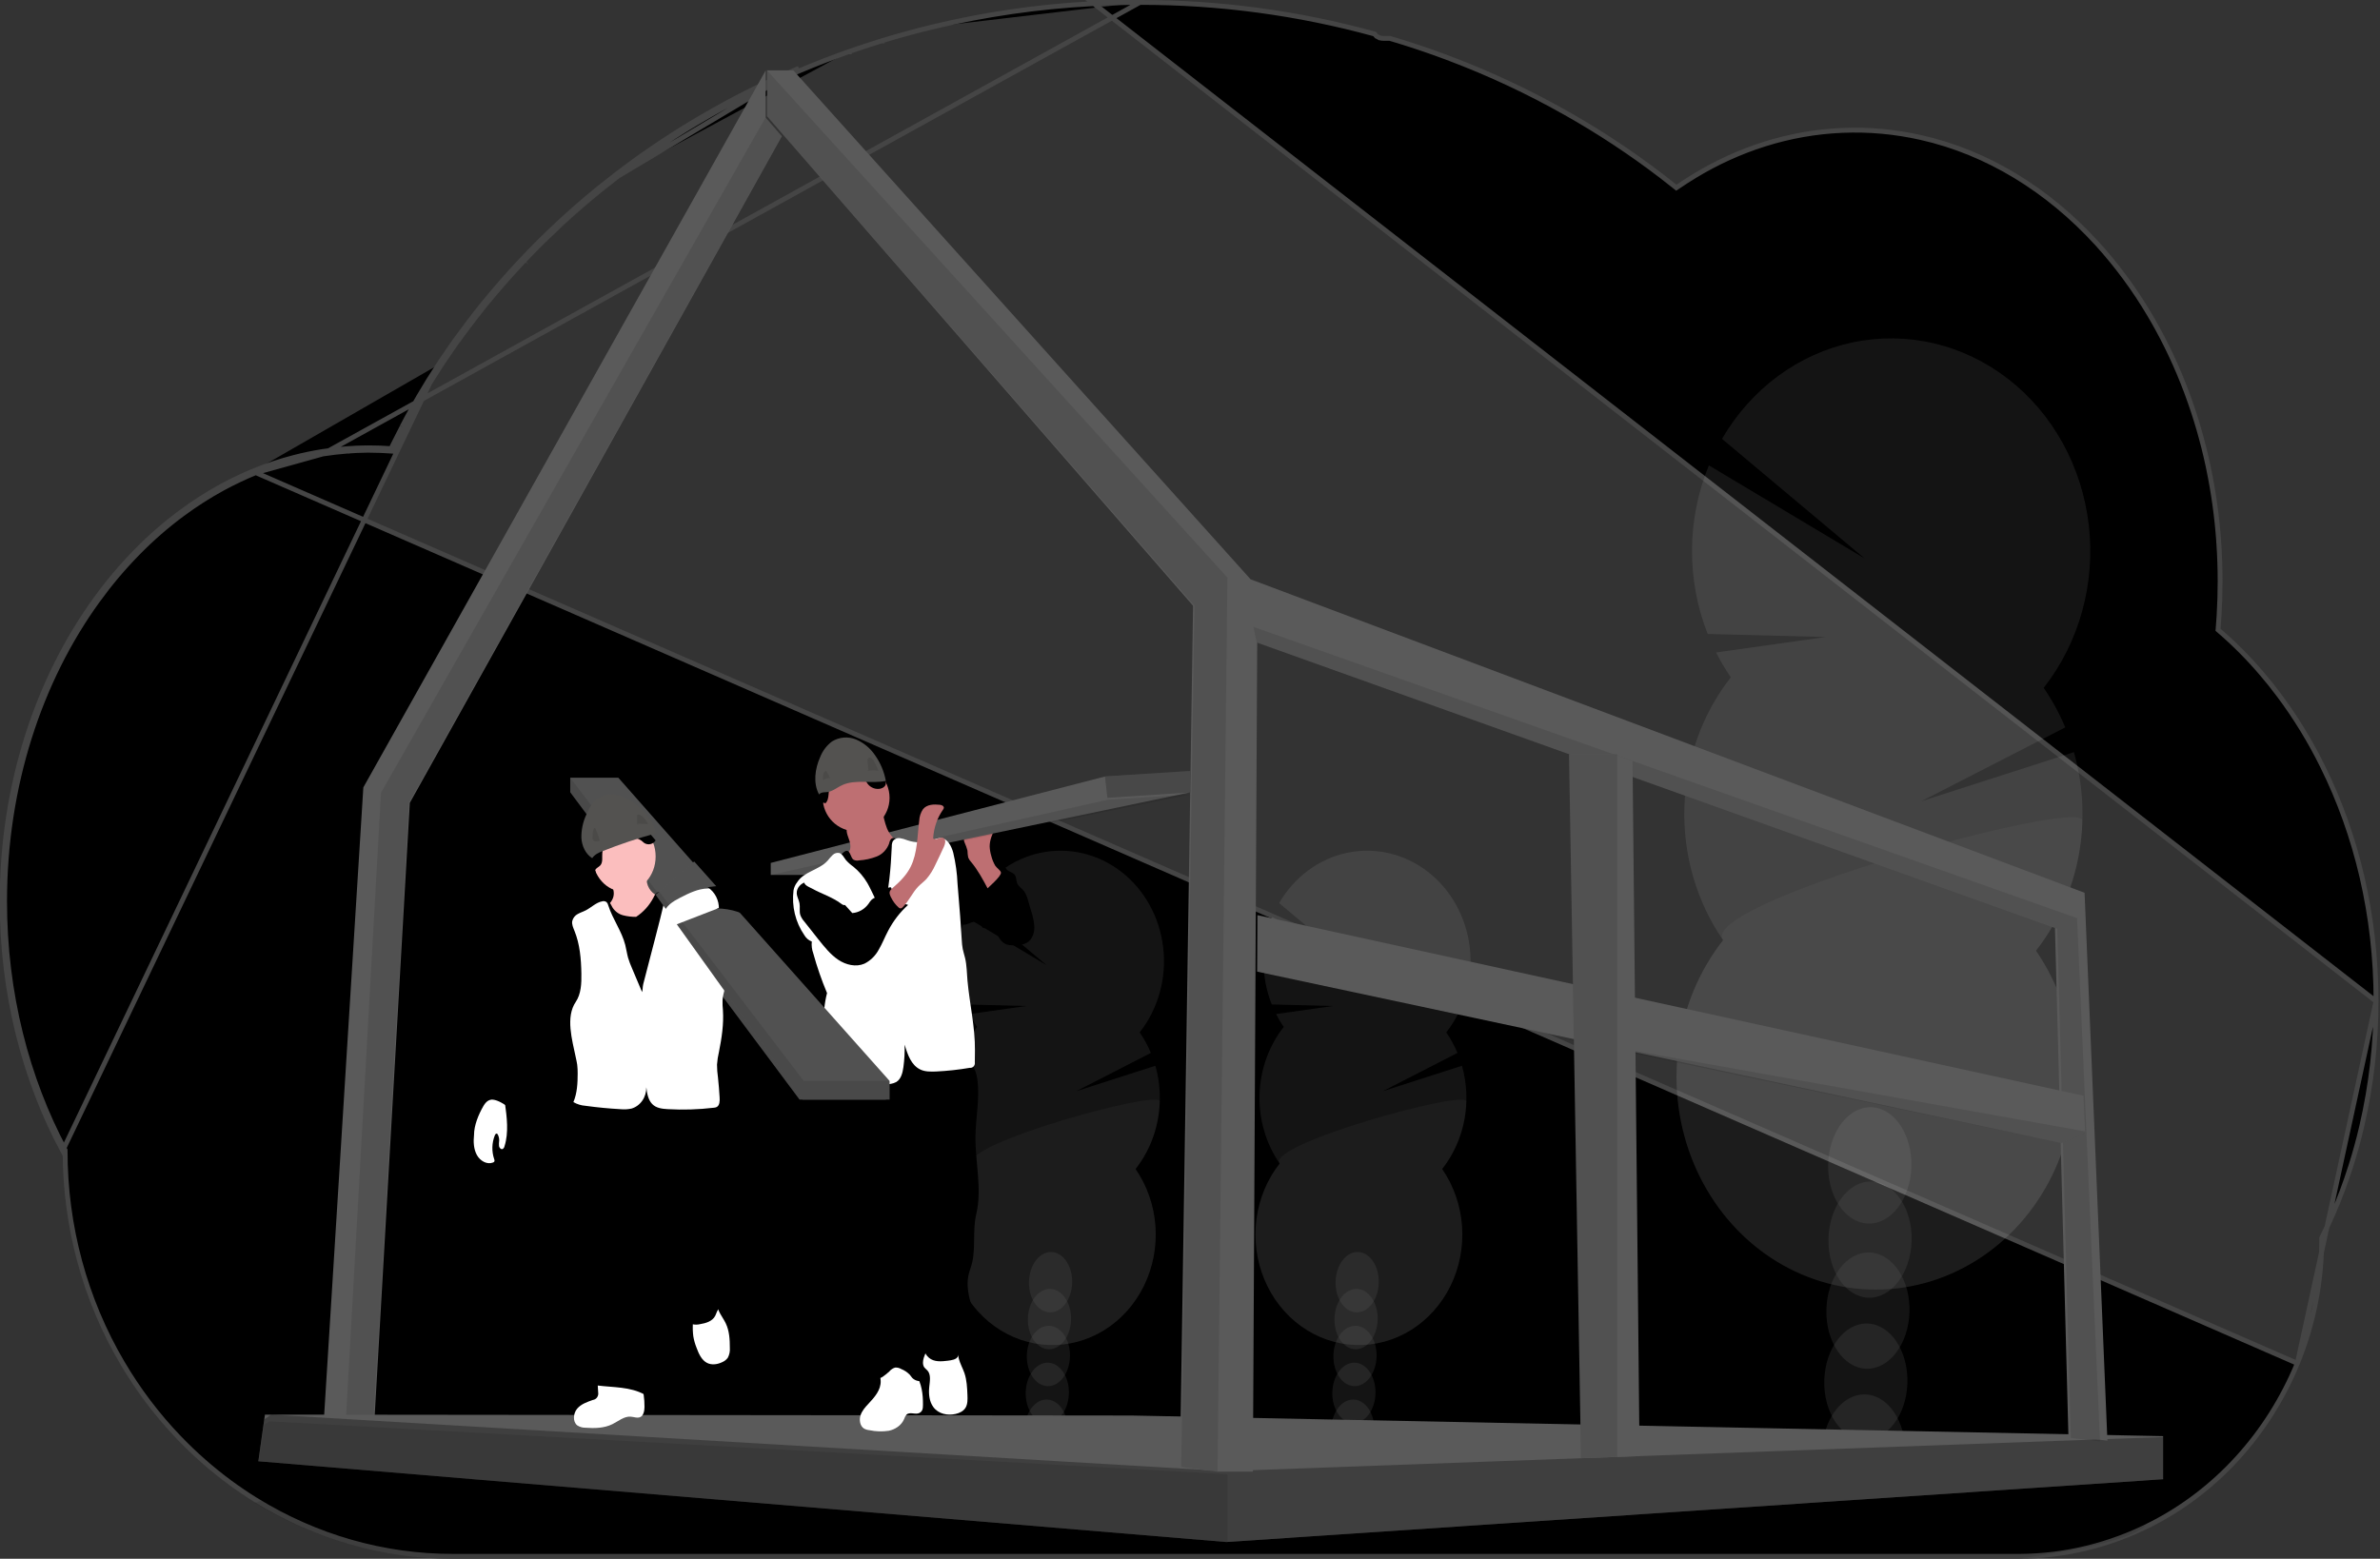 <svg width="490" height="321" viewBox="0 0 490 321" fill="none" xmlns="http://www.w3.org/2000/svg">
<rect x="0" y="0" width="490" height="321" fill="#333333" stroke="none"/>
<path d="M489.183 206.18V206.179C489.183 188.446 485.162 171.884 478.173 157.811L478.173 157.81C475.613 152.614 472.597 147.689 469.166 143.102L469.566 142.803L469.166 143.102C468.04 141.595 466.876 140.142 465.673 138.742L465.671 138.74C462.949 135.54 459.998 132.57 456.845 129.858L456.653 129.692L456.673 129.439L456.683 129.316C456.734 128.684 456.783 128.07 456.818 127.448L456.818 127.436C456.826 127.347 456.833 127.266 456.84 127.189C456.857 127.011 456.871 126.858 456.871 126.7V126.686L456.872 126.671C457.008 124.367 457.083 122.046 457.083 119.709C457.08 117.102 456.992 114.522 456.82 111.969C456.784 111.751 456.784 111.544 456.784 111.382C456.43 106.437 455.75 101.523 454.75 96.679L454.749 96.674C454.725 96.55 454.699 96.427 454.672 96.299L454.671 96.292C454.645 96.169 454.618 96.041 454.592 95.912C453.523 90.903 452.099 85.987 450.335 81.207L450.332 81.2L450.33 81.193C450.29 81.073 450.248 80.962 450.201 80.838C450.179 80.78 450.156 80.72 450.132 80.654C448.22 75.55 445.906 70.629 443.214 65.943L443.212 65.94C442.995 65.556 442.769 65.175 442.541 64.795L442.54 64.792C439.408 59.5 435.769 54.571 431.68 50.084C421.642 39.12 409.227 31.426 395.528 28.328L395.528 28.328C384.845 25.904 373.764 26.367 363.291 29.673C358.279 31.258 353.455 33.452 348.912 36.212L348.911 36.213C347.734 36.926 346.576 37.671 345.437 38.449L345.131 38.657L344.842 38.426C343.901 37.672 342.946 36.924 341.977 36.182C335.684 31.373 329.09 27.027 322.243 23.176L322.242 23.176C314.645 18.892 306.768 15.201 298.672 12.13L298.67 12.129L297.843 11.812C297.842 11.812 297.841 11.811 297.841 11.811C294.561 10.583 291.233 9.451 287.857 8.414C287.277 8.236 286.7 8.066 286.117 7.896H284.8C284.414 7.905 284.034 7.81 283.695 7.622L283.938 7.185L283.695 7.622C283.414 7.466 283.17 7.25 282.976 6.992C267.202 2.658 250.977 0.477 234.688 0.5C234.688 0.5 234.688 0.5 234.688 0.5M489.183 206.18L224.606 0.279C227.929 0.099 231.289 0.006 234.687 0L234.688 0.5M489.183 206.18C489.191 214.839 488.209 223.467 486.259 231.872C485.603 234.704 484.841 237.477 483.973 240.19L483.972 240.191C482.91 243.54 481.679 246.826 480.285 250.033L480.285 250.034C479.583 251.656 478.84 253.245 478.058 254.802L478.005 254.908L478.005 255.027C478.018 263.881 476.309 272.641 472.988 280.753M489.183 206.18L472.988 280.753M234.688 0.5C231.299 0.506 227.947 0.599 224.633 0.779L224.633 0.779C213.724 1.362 202.882 2.938 192.224 5.489M234.688 0.5L66.486 93.479M86.28 81.553C87.562 79.367 88.895 77.219 90.28 75.11M86.28 81.553C86.022 81.996 85.769 82.439 85.519 82.882C85.458 82.979 85.401 83.08 85.349 83.183C85.104 83.6 84.867 84.016 84.626 84.46C84.103 85.386 83.592 86.321 83.102 87.264C82.994 87.459 82.89 87.659 82.786 87.862M86.28 81.553L86.711 81.806C86.711 81.805 86.711 81.805 86.712 81.805M86.28 81.553L86.712 81.804C86.712 81.804 86.712 81.804 86.712 81.805M90.28 75.11L12.905 236.975C5.033 222.242 0.443 204.593 0.443 185.628C0.443 161.701 7.737 139.874 19.721 123.35C22.219 119.898 24.956 116.65 27.908 113.633C30.82 110.648 33.951 107.914 37.27 105.458C39.926 103.491 42.701 101.715 45.578 100.141C46.778 99.49 47.983 98.874 49.208 98.302C50.284 97.792 51.372 97.318 52.473 96.871M90.28 75.11L90.633 74.57M90.28 75.11L91.289 73.595M82.786 87.862C82.785 87.873 82.785 87.883 82.786 87.894C82.18 89.046 81.578 90.224 80.996 91.407M82.786 87.862L82.835 87.887L83.232 88.09C83.254 88.045 83.277 88.001 83.299 87.958M82.786 87.862L82.904 87.878L83.282 87.928C83.286 87.895 83.286 87.861 83.282 87.828L83.299 87.958M80.996 91.407C80.928 91.55 80.858 91.695 80.787 91.84C80.698 92.023 80.608 92.208 80.523 92.391C79.065 92.285 77.594 92.223 76.115 92.223H75.389M80.996 91.407L81.445 91.628C81.445 91.627 81.446 91.626 81.446 91.625M80.996 91.407L81.448 91.622C81.447 91.623 81.447 91.624 81.446 91.625M75.389 92.223C74.047 92.24 72.714 92.298 71.393 92.404M75.389 92.223V92.723H75.392M75.389 92.223L75.395 92.723C75.394 92.723 75.393 92.723 75.392 92.723M71.393 92.404C69.731 92.542 68.07 92.723 66.408 92.985M71.393 92.404L71.433 92.903M71.393 92.404L71.434 92.903C71.434 92.903 71.433 92.903 71.433 92.903M66.408 92.985C64.403 93.301 62.432 93.712 60.493 94.217C59.175 94.553 57.839 94.946 56.485 95.395C55.131 95.844 53.794 96.336 52.473 96.871M66.408 92.985L66.486 93.479M66.408 92.985L66.486 93.479M52.473 96.871L52.661 97.334C52.661 97.334 52.66 97.334 52.66 97.334M52.473 96.871L52.66 97.334M472.988 280.753C466.982 295.312 456.275 307.075 442.827 313.908L442.826 313.908C434.417 318.188 425.228 320.438 415.914 320.5H93.324H93.323C79.065 320.532 65.051 316.537 52.706 308.916L52.702 308.914L52.517 308.802C52.516 308.802 52.515 308.801 52.514 308.801C50.757 307.703 49.043 306.541 47.373 305.314C43.615 302.545 40.083 299.439 36.817 296.031L36.817 296.031C32.396 291.423 28.501 286.273 25.211 280.69L25.21 280.689C17.484 267.603 13.39 252.446 13.405 236.975L13.405 236.85L13.345 236.739C5.514 222.08 0.943 204.513 0.943 185.628C0.943 161.801 8.207 140.078 20.125 123.644L20.126 123.644C22.61 120.211 25.331 116.982 28.265 113.983L28.266 113.982C31.16 111.016 34.27 108.3 37.568 105.86L37.568 105.86C40.205 103.907 42.96 102.143 45.816 100.58C47.009 99.933 48.205 99.322 49.419 98.755L49.422 98.754C50.488 98.249 51.567 97.779 52.66 97.334L472.988 280.753ZM52.66 97.334C53.971 96.804 55.299 96.316 56.642 95.87C57.986 95.424 59.311 95.035 60.617 94.701L60.62 94.701C62.542 94.2 64.497 93.792 66.486 93.479M52.66 97.334L66.486 93.479M66.486 93.479L66.486 93.479M66.486 93.479C68.132 93.22 69.78 93.039 71.433 92.903M71.433 92.903C72.74 92.797 74.061 92.74 75.392 92.723M75.392 92.723H76.115C77.58 92.723 79.038 92.784 80.486 92.89L80.829 92.915L80.975 92.603C81.062 92.418 81.147 92.243 81.233 92.066C81.303 91.923 81.373 91.778 81.446 91.625M81.446 91.625C82.025 90.447 82.625 89.274 83.229 88.126L83.303 87.986L83.299 87.958M83.299 87.958C83.379 87.803 83.458 87.653 83.539 87.507L83.54 87.507L83.546 87.495C84.033 86.557 84.541 85.627 85.062 84.706L85.062 84.706L85.066 84.698C85.304 84.261 85.538 83.849 85.78 83.437L85.789 83.422L85.796 83.407C85.841 83.319 85.889 83.233 85.942 83.15L85.949 83.139L85.955 83.127C86.203 82.686 86.455 82.246 86.712 81.805M86.712 81.805C87.989 79.626 89.318 77.486 90.698 75.385L90.698 75.383L91.05 74.845L90.633 74.57M90.633 74.57L91.051 74.843L91.051 74.843C91.104 74.763 91.155 74.684 91.206 74.607C91.366 74.361 91.516 74.13 91.692 73.891L91.698 73.882L91.704 73.873C92.275 73.021 92.863 72.165 93.454 71.326L93.458 71.322C93.874 70.718 94.281 70.132 94.719 69.574L94.724 69.568L94.729 69.561C95.806 68.087 96.912 66.613 98.045 65.139C99.175 63.669 100.349 62.218 101.568 60.785L101.571 60.781C101.735 60.585 101.897 60.394 102.067 60.205L102.067 60.205L102.073 60.198L103.84 58.141L103.468 57.807M90.633 74.57C90.683 74.493 90.732 74.417 90.781 74.342C90.944 74.093 91.104 73.846 91.289 73.595M103.468 57.807L103.847 58.133L103.844 58.136C103.881 58.094 103.913 58.059 103.942 58.026C103.989 57.972 104.029 57.926 104.077 57.874L104.084 57.867L104.09 57.86C104.136 57.807 104.181 57.755 104.225 57.705C104.391 57.512 104.544 57.334 104.715 57.159L104.723 57.15L104.731 57.141C105.677 56.07 106.649 55.02 107.629 53.971M103.468 57.807L101.694 59.872M103.468 57.807C103.499 57.772 103.529 57.738 103.558 57.705C103.61 57.646 103.66 57.589 103.713 57.532C103.756 57.483 103.798 57.433 103.841 57.384C104.008 57.19 104.174 56.997 104.356 56.81M107.629 53.971C112.602 48.687 117.9 43.762 123.488 39.231L123.488 39.231L123.496 39.224C123.663 39.083 123.832 38.947 124.005 38.808C124.053 38.77 124.101 38.731 124.15 38.692M107.629 53.971C107.628 53.971 107.628 53.971 107.628 53.971L107.264 53.629M107.629 53.971C107.629 53.97 107.629 53.97 107.63 53.97L107.264 53.629M124.15 38.692C125.202 37.848 126.27 37.013 127.34 36.191M124.15 38.692L123.837 38.302M124.15 38.692C124.15 38.692 124.151 38.691 124.151 38.691L123.837 38.302M127.34 36.191C133.217 31.693 139.36 27.606 145.731 23.954L145.737 23.95L145.744 23.946C146.174 23.682 146.614 23.434 147.064 23.188L147.07 23.184C152.782 19.96 158.657 17.076 164.667 14.543L164.667 14.543C167.944 13.16 171.294 11.861 174.665 10.672M127.34 36.191L127.036 35.794M127.34 36.191C127.34 36.191 127.34 36.19 127.34 36.19L127.036 35.794M174.665 10.672C176.911 9.885 179.165 9.139 181.447 8.436M174.665 10.672C174.665 10.672 174.665 10.672 174.665 10.672L174.5 10.2L174.666 10.672C174.666 10.672 174.666 10.672 174.665 10.672ZM181.447 8.436C185.014 7.34 188.607 6.358 192.224 5.489M181.447 8.436C181.447 8.436 181.446 8.436 181.446 8.436L181.3 7.958L181.447 8.436ZM192.224 5.489L192.107 5.003L192.224 5.489C192.224 5.489 192.224 5.489 192.224 5.489ZM127.036 35.794C125.964 36.618 124.892 37.456 123.837 38.302M127.036 35.794C132.93 31.283 139.092 27.183 145.482 23.52C145.923 23.25 146.371 22.997 146.824 22.749C152.553 19.516 158.445 16.622 164.473 14.082L123.837 38.302M123.837 38.302C123.79 38.34 123.743 38.378 123.695 38.416C123.521 38.556 123.346 38.696 123.173 38.842M123.837 38.302L123.173 38.842M123.173 38.842C117.568 43.388 112.253 48.328 107.264 53.629M123.173 38.842L104.356 56.81M107.264 53.629C106.284 54.679 105.308 55.733 104.356 56.81M104.356 56.81L101.694 59.872M101.694 59.872C101.519 60.067 101.353 60.262 101.187 60.461C99.963 61.9 98.784 63.358 97.648 64.835C96.513 66.312 95.405 67.789 94.325 69.266C93.877 69.837 93.461 70.435 93.046 71.038C92.452 71.88 91.862 72.74 91.289 73.595M101.694 59.872L91.289 73.595" fill="black" stroke="#454545"/>
<path opacity="0.1" d="M442.288 312.897C442.288 315.852 432.53 318.62 415.502 321H93.43C79.101 321.032 65.019 317.105 52.616 309.618L52.425 309.505C57.319 307.645 66.152 305.91 78.174 304.344L78.713 304.275C84.104 303.587 90.129 302.934 96.715 302.316C96.881 302.316 97.051 302.29 97.217 302.268C102.442 301.783 108 301.329 113.892 300.905C114.078 300.905 114.261 300.871 114.447 300.862C116.72 300.692 119.04 300.53 121.406 300.377L122.318 300.317C139.549 299.201 159.135 298.31 180.376 297.721H180.401C183.376 297.635 186.383 297.558 189.421 297.492C192.799 297.408 196.219 297.335 199.681 297.271C202.322 297.211 204.997 297.167 207.68 297.124H207.742C219.847 296.934 232.355 296.839 245.144 296.839C276.769 296.839 306.66 297.44 333.147 298.522H333.222C337.294 298.686 341.292 298.868 345.19 299.054L348.508 299.218C352.906 299.437 357.191 299.672 361.363 299.923C410.422 302.835 442.288 307.563 442.288 312.897Z" fill="black"/>
<g opacity="0.4">
<path opacity="0.2" d="M282.949 294.567C282.936 295.045 282.884 295.522 282.795 295.991C279.905 295.5 276.998 295.056 274.075 294.66C274.075 294.536 274.075 294.407 274.075 294.278C274.102 292.948 274.46 291.649 275.113 290.516C275.968 289.069 277.268 288.164 278.701 288.213C280.134 288.262 281.375 289.251 282.143 290.746C282.724 291.921 283.003 293.239 282.949 294.567Z" fill="white"/>
<path opacity="0.2" d="M283.187 286.984C283.289 283.553 281.383 280.704 278.93 280.621C276.477 280.538 274.407 283.253 274.305 286.685C274.204 290.116 276.11 292.965 278.563 293.048C281.015 293.131 283.086 290.416 283.187 286.984Z" fill="white"/>
<path opacity="0.2" d="M283.414 279.388C283.515 275.957 281.609 273.108 279.157 273.025C276.704 272.942 274.633 275.657 274.532 279.088C274.43 282.52 276.336 285.368 278.789 285.451C281.242 285.534 283.312 282.819 283.414 279.388Z" fill="white"/>
<path opacity="0.2" d="M283.636 271.791C283.738 268.36 281.832 265.511 279.379 265.428C276.926 265.345 274.856 268.06 274.754 271.492C274.653 274.923 276.559 277.772 279.012 277.855C281.464 277.938 283.535 275.223 283.636 271.791Z" fill="white"/>
<path opacity="0.2" d="M283.859 264.195C283.96 260.763 282.054 257.915 279.602 257.832C277.149 257.749 275.078 260.464 274.977 263.895C274.875 267.327 276.781 270.175 279.234 270.258C281.687 270.341 283.757 267.626 283.859 264.195Z" fill="white"/>
<path opacity="0.2" d="M264.303 211.487C263.719 210.641 263.191 209.751 262.725 208.824L274.461 207.169L261.829 206.845C260.701 203.988 260.131 200.916 260.153 197.815C260.175 194.715 260.789 191.652 261.957 188.813L278.618 198.774L263.357 185.978C264.896 183.317 266.933 181.025 269.339 179.243C271.745 177.461 274.469 176.228 277.341 175.622C280.213 175.015 283.171 175.048 286.03 175.718C288.89 176.388 291.59 177.681 293.96 179.516C296.331 181.351 298.323 183.688 299.81 186.382C301.298 189.077 302.249 192.069 302.606 195.174C302.962 198.279 302.715 201.429 301.881 204.427C301.047 207.425 299.643 210.208 297.757 212.6C298.667 213.916 299.44 215.334 300.062 216.829L284.66 224.727L300.992 219.478C302.021 223.104 302.187 226.947 301.474 230.659C300.762 234.371 299.195 237.834 296.914 240.736C299.286 244.173 300.704 248.255 301.006 252.513C301.309 256.771 300.484 261.034 298.626 264.815C296.767 268.595 293.951 271.741 290.498 273.892C287.045 276.043 283.096 277.112 279.101 276.978C275.107 276.843 271.228 275.51 267.909 273.131C264.59 270.752 261.965 267.423 260.333 263.525C258.701 259.626 258.129 255.316 258.682 251.087C259.236 246.858 260.891 242.88 263.461 239.609C260.628 235.501 259.169 230.494 259.32 225.394C259.471 220.294 261.221 215.396 264.291 211.487H264.303Z" fill="white"/>
<path opacity="0.1" d="M301.898 226.83C301.752 231.933 299.996 236.834 296.914 240.736C299.286 244.173 300.704 248.255 301.006 252.513C301.309 256.771 300.484 261.034 298.626 264.815C296.767 268.596 293.951 271.741 290.498 273.892C287.045 276.043 283.096 277.112 279.101 276.978C275.107 276.843 271.228 275.51 267.909 273.131C264.59 270.752 261.965 267.423 260.333 263.525C258.701 259.626 258.129 255.316 258.682 251.087C259.236 246.858 260.891 242.88 263.461 239.609C260.732 235.647 301.972 224.279 301.898 226.83Z" fill="white"/>
</g>
<g opacity="0.4">
<path opacity="0.2" d="M219.828 294.567C219.815 295.045 219.764 295.522 219.675 295.991C216.785 295.5 213.878 295.056 210.954 294.66C210.954 294.536 210.954 294.407 210.954 294.278C210.981 292.948 211.34 291.649 211.992 290.516C212.848 289.069 214.148 288.164 215.58 288.213C217.013 288.262 218.255 289.251 219.023 290.746C219.604 291.921 219.882 293.239 219.828 294.567Z" fill="white"/>
<path opacity="0.2" d="M220.063 286.986C220.164 283.555 218.258 280.706 215.805 280.623C213.352 280.54 211.282 283.255 211.18 286.686C211.079 290.118 212.985 292.967 215.438 293.05C217.89 293.132 219.961 290.418 220.063 286.986Z" fill="white"/>
<path opacity="0.2" d="M220.289 279.39C220.391 275.958 218.485 273.109 216.032 273.027C213.579 272.944 211.508 275.658 211.407 279.09C211.305 282.521 213.211 285.37 215.664 285.453C218.117 285.536 220.188 282.821 220.289 279.39Z" fill="white"/>
<path opacity="0.2" d="M220.511 271.793C220.613 268.362 218.707 265.513 216.254 265.43C213.801 265.347 211.731 268.062 211.629 271.493C211.528 274.925 213.434 277.774 215.887 277.857C218.339 277.939 220.41 275.225 220.511 271.793Z" fill="white"/>
<path opacity="0.2" d="M220.734 264.197C220.835 260.765 218.929 257.916 216.477 257.834C214.024 257.751 211.953 260.465 211.852 263.897C211.75 267.328 213.656 270.177 216.109 270.26C218.562 270.343 220.632 267.628 220.734 264.197Z" fill="white"/>
<path opacity="0.2" d="M201.183 211.487C200.598 210.641 200.071 209.751 199.605 208.824L211.341 207.169L198.708 206.845C197.581 203.988 197.011 200.916 197.033 197.815C197.055 194.715 197.669 191.652 198.837 188.813L215.497 198.774L200.236 185.978C201.776 183.317 203.812 181.025 206.218 179.243C208.624 177.461 211.348 176.228 214.22 175.622C217.092 175.015 220.051 175.048 222.91 175.718C225.77 176.388 228.469 177.681 230.84 179.516C233.211 181.351 235.202 183.688 236.69 186.382C238.177 189.077 239.129 192.069 239.485 195.174C239.842 198.279 239.595 201.429 238.761 204.427C237.927 207.425 236.523 210.208 234.637 212.6C235.547 213.916 236.319 215.334 236.942 216.829L221.539 224.727L237.872 219.478C238.9 223.104 239.066 226.947 238.354 230.659C237.642 234.371 236.075 237.834 233.794 240.736C236.165 244.173 237.583 248.255 237.886 252.513C238.188 256.771 237.363 261.034 235.505 264.815C233.647 268.595 230.83 271.741 227.378 273.892C223.925 276.043 219.976 277.112 215.981 276.978C211.986 276.843 208.108 275.51 204.789 273.131C201.47 270.752 198.844 267.423 197.213 263.525C195.581 259.626 195.009 255.316 195.562 251.087C196.115 246.858 197.771 242.88 200.34 239.609C197.507 235.501 196.049 230.494 196.2 225.394C196.35 220.294 198.101 215.396 201.171 211.487H201.183Z" fill="white"/>
<path opacity="0.1" d="M238.777 226.83C238.632 231.933 236.876 236.834 233.794 240.736C236.165 244.173 237.583 248.255 237.886 252.513C238.188 256.771 237.363 261.034 235.505 264.815C233.647 268.596 230.83 271.741 227.378 273.892C223.925 276.043 219.976 277.112 215.981 276.978C211.986 276.843 208.108 275.51 204.789 273.131C201.47 270.752 198.844 267.423 197.213 263.525C195.581 259.626 195.009 255.316 195.562 251.087C196.115 246.858 197.771 242.88 200.34 239.609C197.612 235.647 238.852 224.279 238.777 226.83Z" fill="white"/>
</g>
<g opacity="0.4">
<path opacity="0.2" d="M392.247 299.421C392.215 300.327 392.114 301.23 391.944 302.119C386.379 301.169 380.774 300.32 375.13 299.572C375.13 299.332 375.13 299.088 375.13 298.839C375.182 296.277 375.873 293.776 377.131 291.594C378.792 288.812 381.284 287.068 384.037 287.157C386.79 287.245 389.186 289.158 390.681 292.037C391.809 294.306 392.349 296.855 392.247 299.421Z" fill="white"/>
<path opacity="0.2" d="M392.699 284.812C392.894 278.204 389.223 272.718 384.498 272.558C379.774 272.399 375.785 277.626 375.59 284.235C375.395 290.843 379.066 296.329 383.791 296.489C388.515 296.648 392.503 291.421 392.699 284.812Z" fill="white"/>
<path opacity="0.2" d="M393.13 270.188C393.326 263.579 389.654 258.093 384.93 257.933C380.205 257.774 376.217 263.002 376.022 269.61C375.826 276.218 379.498 281.704 384.222 281.864C388.947 282.023 392.935 276.796 393.13 270.188Z" fill="white"/>
<path opacity="0.2" d="M393.566 255.563C393.762 248.955 390.09 243.468 385.366 243.309C380.641 243.149 376.653 248.377 376.457 254.985C376.262 261.593 379.933 267.08 384.658 267.239C389.382 267.399 393.371 262.171 393.566 255.563Z" fill="white"/>
<path opacity="0.2" d="M393.511 240.272C393.697 233.661 390.015 228.178 385.288 228.027C380.562 227.875 376.579 233.112 376.394 239.724C376.208 246.335 379.889 251.818 384.616 251.969C389.343 252.121 393.325 246.884 393.511 240.272Z" fill="white"/>
<path opacity="0.2" d="M356.347 139.482C355.227 137.853 354.212 136.143 353.312 134.366L375.902 131.18L351.588 130.554C349.416 125.054 348.318 119.139 348.359 113.17C348.4 107.201 349.581 101.303 351.829 95.838L383.908 115.011L354.532 90.376C357.503 85.267 361.426 80.865 366.058 77.447C370.69 74.028 375.931 71.665 381.455 70.506C386.979 69.347 392.668 69.415 398.166 70.708C403.664 72 408.854 74.489 413.412 78.018C417.971 81.548 421.8 86.043 424.661 91.223C427.523 96.403 429.355 102.158 430.044 108.127C430.733 114.097 430.264 120.155 428.665 125.923C427.067 131.69 424.374 137.044 420.755 141.651C422.504 144.187 423.993 146.917 425.194 149.793L395.54 165.008L426.98 154.892C428.961 161.864 429.284 169.255 427.918 176.394C426.553 183.533 423.543 190.196 419.16 195.779C423.724 202.397 426.453 210.254 427.035 218.451C427.617 226.648 426.029 234.855 422.451 242.132C418.874 249.41 413.452 255.465 406.805 259.606C400.158 263.746 392.556 265.804 384.866 265.545C377.176 265.286 369.71 262.72 363.32 258.141C356.931 253.561 351.877 247.153 348.735 239.649C345.594 232.145 344.492 223.848 345.557 215.706C346.621 207.564 349.807 199.907 354.752 193.61C349.302 185.701 346.496 176.065 346.785 166.249C347.074 156.432 350.442 147.004 356.347 139.477V139.482Z" fill="white"/>
<path opacity="0.1" d="M428.728 169.015C428.456 178.834 425.09 188.267 419.177 195.788C423.741 202.406 426.47 210.263 427.052 218.46C427.634 226.657 426.045 234.863 422.468 242.141C418.89 249.419 413.468 255.474 406.822 259.615C400.175 263.755 392.572 265.813 384.882 265.554C377.193 265.295 369.726 262.729 363.337 258.15C356.948 253.57 351.893 247.162 348.752 239.658C345.611 232.154 344.509 223.857 345.573 215.715C346.637 207.573 349.824 199.916 354.769 193.619C349.479 185.982 428.873 164.103 428.728 169.015Z" fill="white"/>
</g>
<path d="M66.185 300.29L70.524 300.277H76.641L84.376 165.332L160.975 28.054L157.645 24.216V14.497L74.805 162.151L66.185 300.29Z" fill="#5A5A5A"/>
<path opacity="0.1" d="M70.772 300.29H76.439L84.193 165.312L160.975 28L157.637 24.161L78.438 163.254L70.772 300.29Z" fill="black"/>
<path d="M53.19 300.924L252.318 317.535L252.488 317.548L445.2 304.629L445.345 304.62V295.749L233 291.502L55.841 291.316H54.547L54.405 292.311L53.19 300.924Z" fill="#5A5A5A"/>
<path opacity="0.3" d="M53.19 300.924L252.318 317.535L252.488 317.548L445.2 304.629L445.345 304.457V295.935H445.175L252.318 302.955L55.841 291.316H55.812L55.464 291.565L54.405 292.311L53.19 300.924Z" fill="black"/>
<path opacity="0.1" d="M53.19 301.653L252.707 317.548V303.597L55.468 292.697L54.408 293.411L53.19 301.653Z" fill="black"/>
<path d="M157.917 23.927L245.631 124.74L242.919 302.07L250.37 303.034L250.495 303.052H257.945L258.837 132.354L423.082 191.104L425.852 295.708L431.847 296.427L433.879 296.672L429.177 183.849L257.481 119.301L163.336 14.497H157.917V23.927Z" fill="#5A5A5A"/>
<path opacity="0.1" d="M258.059 129.09L258.737 132.362L423.554 191.255L426.334 296.118L432.35 296.839L427.632 189.075L258.059 129.09Z" fill="black"/>
<path opacity="0.1" d="M157.917 23.928L245.915 124.747L243.194 302.088L250.669 303.052L252.707 118.943L157.917 14.497V23.928Z" fill="black"/>
<path d="M258.823 200.089L319.017 212.918L319.038 212.922L424.466 235.4L429.292 233.306L429.276 232.938L428.961 225.652L258.885 188.458L258.823 200.089Z" fill="#5A5A5A"/>
<path opacity="0.1" d="M319.213 213.31L424.473 235.4L429.292 233.342L429.276 232.981L319.213 213.31Z" fill="black"/>
<path d="M323.036 155.323L324.661 251.135L325.501 300.29L332.902 300.025L337.56 299.856L336.112 156.709L332.902 155.566L332.199 155.323H323.036Z" fill="#5A5A5A"/>
<path opacity="0.1" d="M323.036 155.323V155.345L324.617 251.143L325.469 300.29L332.973 300.025V155.323H323.036Z" fill="black"/>
<path d="M206.571 179.865C206.996 180.109 207.403 180.389 207.787 180.701C208.242 181.121 208.65 181.594 209.004 182.111C210.744 184.49 212.35 187.255 212.18 190.255C212.184 190.692 212.106 191.125 211.95 191.53C211.795 191.934 211.566 192.302 211.275 192.613C210.558 193.26 209.527 193.29 208.586 193.29C207.564 193.29 206.49 193.29 205.605 192.733C204.721 192.176 203.983 191.091 202.937 191.117C202.789 191.143 202.638 191.143 202.491 191.117C202.13 190.993 202.057 190.491 201.821 190.174C201.416 189.604 200.56 189.745 199.923 189.994C199.287 190.243 198.581 190.616 197.952 190.328C197.587 190.125 197.289 189.81 197.096 189.424C195.592 186.852 195.271 183.761 194.987 180.774C194.813 178.956 193.483 172.758 197.153 174.168C198.776 174.785 200.292 176.02 201.769 176.924L206.571 179.865Z" fill="black"/>
<path d="M203.002 180.618C203.33 180.886 203.728 181.022 204.132 181.004C204.536 180.985 204.923 180.814 205.231 180.516C205.836 179.895 206.221 179.045 206.315 178.125C206.721 177.982 206.928 178.586 207.188 178.956C207.643 179.584 208.569 179.574 208.983 180.244C209.271 180.706 209.206 181.347 209.409 181.869C209.673 182.543 210.327 182.894 210.774 183.439C211.195 184.034 211.5 184.725 211.667 185.465L212.333 187.737C212.651 188.681 212.856 189.671 212.942 190.678C212.984 191.181 212.937 191.689 212.805 192.172C212.672 192.654 212.457 193.102 212.17 193.489C211.277 194.583 209.811 194.699 208.516 194.666C208.083 194.677 207.652 194.619 207.233 194.496C206.084 194.089 205.349 192.774 205.044 191.449C204.74 190.124 204.772 188.734 204.594 187.377C204.401 186.043 204.06 184.743 203.579 183.508C203.221 182.548 202.239 181.116 202.255 180.096C202.547 180.096 202.758 180.401 203.002 180.618Z" fill="black"/>
<path d="M204.091 176.265C203.897 175.631 203.784 174.972 203.755 174.305C203.755 172.965 204.323 171.706 204.895 170.51L200.154 171.202C199.582 171.287 198.943 171.412 198.619 171.925C198.497 172.179 198.432 172.462 198.432 172.749C198.432 173.036 198.497 173.318 198.619 173.573C198.857 174.082 199.046 174.616 199.184 175.167C199.194 175.648 199.246 176.128 199.337 176.6C199.485 176.946 199.691 177.26 199.947 177.524C201.303 179.14 202.319 181.047 203.332 182.935C203.303 182.882 206.19 180.475 206.073 179.689C206.007 179.243 205.173 178.707 204.908 178.279C204.541 177.656 204.265 176.977 204.091 176.265Z" fill="#BE6F72"/>
<path d="M245.063 158.774V163.161L174.884 177.814L171.243 180.174H158.682V177.702L227.634 159.87L245.063 158.774Z" fill="#5A5A5A"/>
<path opacity="0.1" d="M245.063 163.607L174.884 177.876L171.243 180.174H158.682L228.145 164.678L245.063 163.607Z" fill="black"/>
<path d="M188.539 283.083C187.769 282.066 186.706 281.363 185.523 281.089C184.34 280.815 183.107 280.985 182.024 281.573C181.792 281.692 181.588 281.866 181.425 282.082C181.016 282.708 181.278 283.57 181.315 284.343C181.409 286.229 180.032 287.762 178.795 289.08C178.131 289.786 177.455 290.542 177.156 291.502C176.857 292.463 177.078 293.683 177.881 294.184C178.232 294.375 178.613 294.491 179.004 294.523C180.314 294.802 181.657 294.843 182.978 294.644C184.286 294.371 185.568 293.562 186.134 292.249C186.243 291.892 186.423 291.567 186.662 291.297C187.383 290.676 188.49 291.404 189.309 290.962C189.985 290.595 190.014 290.019 190.022 289.259C190.047 287.159 189.76 284.781 188.539 283.083Z" fill="white"/>
<path d="M198.564 282.775C199.049 284.203 199.116 285.759 199.179 287.284C199.215 288.165 199.238 289.108 198.812 289.853C198.386 290.598 197.554 290.99 196.757 291.175C195.112 291.555 193.207 291.198 192.146 289.739C191.333 288.624 191.163 287.094 191.313 285.649C191.439 284.463 191.708 283.075 190.946 282.233C190.749 282.008 190.493 281.849 190.311 281.607C189.917 281.069 189.98 280.258 190.193 279.597C190.47 278.965 190.678 278.298 190.812 277.609C190.844 277.283 196.154 277.839 196.643 278.107C197.309 278.473 197.207 279.086 197.408 279.826C197.688 280.858 198.225 281.788 198.564 282.775Z" fill="white"/>
<path d="M199.547 218.829C200.65 219.591 201.076 221.088 201.247 222.479C201.719 226.289 200.892 230.139 200.829 233.985C200.771 239.372 202.233 244.858 200.984 250.076C200.236 253.196 200.871 256.761 200.17 259.911C199.961 260.847 199.577 261.729 199.376 262.665C198.959 264.693 199.397 266.814 199.986 268.797C200.174 269.331 200.293 269.89 200.341 270.459C200.313 271.334 200.104 272.192 199.731 272.972L197.225 279.296C196.946 280.004 195.843 280.12 195.137 280.214C193.809 280.383 192.327 280.503 191.27 279.625C190.214 278.748 189.959 277.277 189.796 275.904C189.484 273.27 189.344 270.615 189.378 267.959C189.424 267.266 189.366 266.57 189.207 265.896C188.977 265.134 188.472 264.474 188.334 263.668C188.159 262.625 188.656 261.6 188.84 260.548C188.966 259.588 188.952 258.612 188.798 257.656C188.635 256.23 188.447 254.804 188.234 253.387C187.933 251.404 188.364 249.448 188.652 247.46C188.923 245.593 188.577 243.69 188.234 241.837C188.264 243.341 188.088 244.842 187.712 246.293C187.491 247.001 187.173 247.679 186.981 248.401C186.125 251.64 187.95 255.04 187.691 258.396C187.57 259.965 186.994 261.515 187.157 263.062C187.269 264.194 187.762 265.232 188.1 266.31C188.439 267.389 188.614 268.623 188.1 269.63C186.743 272.366 187.758 276.087 188.973 278.895C189.22 279.393 189.435 279.908 189.616 280.437C189.976 281.702 189.675 283.061 189.771 284.38C189.421 284.441 189.063 284.417 188.724 284.308C188.384 284.199 188.072 284.009 187.812 283.752C187.629 283.547 187.478 283.306 187.299 283.092C186.797 282.582 186.203 282.186 185.553 281.929C185.171 281.701 184.737 281.595 184.3 281.622C183.841 281.759 183.428 282.032 183.11 282.411C182.697 282.798 182.259 283.154 181.799 283.476C181.603 283.636 181.374 283.745 181.13 283.792C181.008 283.812 180.883 283.791 180.773 283.731C180.663 283.671 180.573 283.575 180.516 283.458C180.49 283.383 180.475 283.305 180.471 283.226C180.315 281.881 180.233 280.527 180.224 279.171C180.224 276.84 177.61 275.236 177.28 272.932C177.017 271.074 177.505 269.18 177.343 267.308C177.263 266.346 177.013 265.401 177.029 264.439C177.029 263.815 177.163 263.204 177.209 262.585C177.247 261.897 177.237 261.208 177.18 260.522L177.05 258.369C176.925 256.244 176.787 254.073 176.002 252.131C175.071 249.862 174.52 247.437 174.373 244.965C174.29 243.405 174.344 241.846 174.177 240.281C174.027 238.869 173.693 237.465 173.789 236.048C173.868 234.952 174.206 233.891 174.286 232.795C174.448 230.687 173.697 228.637 173.108 226.619C172.519 224.6 172.085 222.363 172.857 220.416C172.968 220.096 173.152 219.811 173.392 219.587C173.688 219.378 174.025 219.243 174.377 219.195C181.543 217.588 188.887 217.089 196.186 217.711C197.375 217.783 198.53 218.167 199.547 218.829Z" fill="black"/>
<path d="M176.264 171.2C180.063 171.2 183.144 168.109 183.144 164.297C183.144 160.484 180.063 157.394 176.264 157.394C172.464 157.394 169.384 160.484 169.384 164.297C169.384 168.109 172.464 171.2 176.264 171.2Z" fill="#BE6F72"/>
<path d="M175.013 173.647C175.109 174.071 175.109 174.516 175.013 174.94C174.908 175.237 174.761 175.513 174.576 175.756C173.931 176.684 173.217 177.549 172.442 178.344C172.837 179.327 173.548 180.109 174.435 180.537C175.316 180.954 176.239 181.249 177.185 181.413C177.657 181.551 178.149 181.589 178.633 181.524C179.08 181.399 179.503 181.185 179.882 180.894L183.585 178.422C184.144 178.085 184.661 177.669 185.124 177.184C185.804 176.407 186.188 175.367 186.198 174.282C186.215 174.088 186.168 173.893 186.065 173.735C185.923 173.597 185.745 173.514 185.557 173.499C184.255 173.179 183.227 172.001 182.644 170.666C182.118 169.297 181.777 167.848 181.633 166.368L177.685 168.686C177.098 169.034 176.515 169.381 175.908 169.683C175.521 169.878 174.739 170.04 174.464 170.434C173.94 171.162 174.876 172.771 175.013 173.647Z" fill="#BE6F72"/>
<path d="M172.279 177.047C171.724 177.532 171.291 178.156 171.019 178.863C170.764 179.739 171.019 180.662 171.249 181.528C172.326 185.222 173.149 188.994 173.711 192.815C174.056 195.44 174.183 198.105 174.351 200.762C174.696 206.179 175.197 214.818 175.866 220.201C178.328 220.319 180.729 219.553 183.171 219.273C187.735 218.756 192.434 219.938 196.904 218.835C195.82 214.271 194.737 206.477 193.653 201.917C193.174 200.12 192.841 198.283 192.66 196.425C192.565 195.09 192.623 193.751 192.639 192.408C192.676 189.782 192.541 187.156 192.405 184.53C192.249 181.467 192.094 178.404 191.412 175.406C191.365 175.024 191.197 174.671 190.936 174.404C190.526 174.085 189.992 174.198 189.504 174.268C188.008 174.471 186.495 174.088 185.244 173.192C184.702 172.798 183.976 172.317 183.471 172.754C183.255 173.018 183.113 173.341 183.06 173.686C182.837 174.305 182.492 174.867 182.049 175.332C181.606 175.798 181.075 176.157 180.491 176.386C179.322 176.838 178.097 177.106 176.855 177.183C176.475 177.27 176.079 177.222 175.726 177.047C175.143 176.666 175.102 175.297 174.368 175.205C173.723 175.126 172.714 176.605 172.279 177.047Z" fill="black"/>
<path d="M181.898 187.563C180.361 186.006 179.686 183.747 178.566 181.829C177.803 180.538 176.829 179.403 175.689 178.476C175.115 178.075 174.59 177.602 174.123 177.069C173.727 176.552 173.427 175.864 172.828 175.666C172.58 175.609 172.323 175.616 172.078 175.688C171.834 175.759 171.609 175.892 171.424 176.076C171.057 176.447 170.71 176.838 170.383 177.249C168.618 179.186 165.515 179.455 164.116 181.696C163.739 182.171 163.482 182.741 163.371 183.35C162.968 186.612 163.764 189.913 165.594 192.57C165.949 193.186 166.493 193.654 167.135 193.894C167.048 194.716 167.151 195.549 167.435 196.32C168.206 199.112 169.153 201.846 170.271 204.503C170.004 205.543 169.817 206.603 169.713 207.675C169.421 210.37 169.692 213.106 169.417 215.805C169.192 218.011 168.584 220.159 168.564 222.369C168.564 222.722 168.593 223.141 168.88 223.322C169.033 223.406 169.204 223.444 169.376 223.433L174.498 223.596C177.471 223.688 180.473 223.781 183.401 223.199C183.791 223.138 184.169 223.011 184.521 222.824C185.512 222.237 185.841 220.914 185.999 219.736C186.206 218.208 186.288 216.664 186.245 215.122C186.865 217.199 187.603 219.348 189.476 220.248C190.468 220.724 191.6 220.689 192.687 220.658C195.03 220.547 197.364 220.293 199.679 219.895C199.822 219.913 199.966 219.897 200.102 219.845C200.237 219.794 200.359 219.71 200.458 219.6C200.558 219.49 200.631 219.356 200.673 219.211C200.715 219.065 200.724 218.911 200.699 218.761L200.724 216.352C200.774 211.46 199.629 206.784 199.183 201.914C199.042 200.379 199.054 198.826 198.7 197.321C198.555 196.691 198.342 196.073 198.213 195.438C198.102 194.816 198.032 194.186 198.005 193.554L197.68 188.702C197.526 186.456 197.305 184.29 197.143 182.049C197.054 179.867 196.755 177.7 196.252 175.582C195.889 174.259 195.136 172.759 193.832 172.595C193.137 172.512 192.462 172.834 191.8 173.059C190.173 173.601 188.426 173.594 186.803 173.037C186.302 172.827 185.779 172.679 185.246 172.595C184.977 172.557 184.704 172.594 184.453 172.704C184.203 172.814 183.985 172.993 183.821 173.222C183.66 173.566 183.584 173.949 183.601 174.334C183.405 178.741 183.043 183.28 181.898 187.563Z" fill="white"/>
<path d="M175.469 188.03C173.57 185.89 171.621 183.709 169.173 182.348C168.209 181.811 167.113 181.405 166.045 181.608C164.978 181.811 163.985 182.802 164.035 183.96C164.068 184.678 164.476 185.313 164.603 186.017C164.752 186.81 164.537 187.656 164.768 188.422C164.956 188.928 165.236 189.387 165.592 189.775L168.51 193.471C169.746 195.012 170.982 196.576 172.573 197.642C174.163 198.708 176.223 199.206 177.971 198.448C179.214 197.831 180.247 196.816 180.929 195.545C181.654 194.312 182.165 192.964 182.845 191.691C183.903 189.657 185.3 187.846 186.966 186.348C186.109 186.11 185.033 185.775 184.494 185.026C184.34 184.788 184.209 184.534 184.102 184.269L183.435 182.727C183.208 182.714 182.981 182.752 182.768 182.837C182.555 182.923 182.361 183.055 182.198 183.225C181.912 183.578 181.605 183.912 181.279 184.224C180.698 184.691 179.911 184.819 179.384 185.352C179.18 185.581 178.995 185.829 178.832 186.092C178.433 186.653 177.927 187.116 177.347 187.45C176.767 187.784 176.127 187.982 175.469 188.03Z" fill="black"/>
<path d="M187.493 178.488C188.911 175.636 188.846 172.215 189.251 168.993C189.294 168.14 189.566 167.32 190.031 166.636C190.848 165.618 192.291 165.604 193.525 165.735C193.889 165.78 194.343 165.969 194.322 166.37C194.293 166.514 194.23 166.647 194.138 166.754C192.942 168.456 192.239 170.516 192.119 172.666C192.761 173.157 193.754 172.148 194.371 172.666C194.78 173.044 194.592 173.793 194.347 174.333C193.777 175.586 193.19 176.83 192.585 178.065C192.102 179.153 191.473 180.154 190.718 181.034C190.199 181.584 189.59 182.017 189.063 182.558C187.837 183.824 187.097 185.613 185.83 186.848C185.723 186.976 185.578 187.057 185.421 187.077C185.26 187.065 185.108 186.99 184.992 186.866C184.359 186.298 183.835 185.598 183.448 184.806C182.965 183.824 183.039 183.535 183.799 182.841C185.221 181.602 186.607 180.273 187.493 178.488Z" fill="#BE6F72"/>
<path d="M173.177 186.096C173.42 186.279 173.721 186.487 173.989 186.334C174.098 186.253 174.191 186.143 174.261 186.012C174.725 185.258 175.112 184.438 175.414 183.57C175.466 183.447 175.495 183.312 175.499 183.174C175.499 182.858 175.268 182.625 175.053 182.442C173.9 181.547 172.66 180.83 171.362 180.306C170.29 179.812 169.169 179.382 168.032 179.505C167.605 179.54 167.188 179.68 166.806 179.916C166.424 180.152 166.086 180.48 165.811 180.88C164.999 182.151 166.359 182.536 167.212 182.996C169.185 184.089 171.321 184.722 173.177 186.096Z" fill="white"/>
<path opacity="0.1" d="M171.684 194.082C171.669 194.188 171.678 194.297 171.712 194.4C171.745 194.502 171.801 194.595 171.876 194.671C172.008 194.007 171.835 193.305 171.971 192.637C172.172 191.631 173.124 190.874 173.206 189.863C171.461 189.513 171.698 192.997 171.684 194.082Z" fill="black"/>
<path opacity="0.2" d="M245.063 158.774V163.19L227.997 164.297L227.481 159.877L245.063 158.774Z" fill="black"/>
<path d="M169.883 165.473C170.937 164.585 170.327 162.723 171.04 161.53C171.455 160.878 172.157 160.535 172.846 160.243C173.677 159.841 174.568 159.586 175.481 159.488C175.938 159.443 176.399 159.504 176.83 159.668C177.261 159.833 177.651 160.095 177.97 160.436C178.24 160.754 178.423 161.14 178.676 161.47C178.989 161.855 179.398 162.146 179.858 162.311C180.319 162.475 180.813 162.508 181.29 162.405C181.842 162.277 182.415 161.843 182.378 161.26C182.315 160.905 182.14 160.582 181.88 160.342L180.693 158.982C179.344 157.437 177.846 155.799 175.867 155.413C174.489 155.142 173.078 155.524 171.75 155.983C171.215 156.168 170.613 156.442 170.464 157.004C170.364 157.39 170.513 157.811 170.426 158.201C170.256 158.978 169.293 159.239 168.845 159.891C168.397 160.543 168.534 161.316 168.405 162.036C168.277 162.757 167.903 163.461 167.858 164.207C167.828 164.658 168.048 165.494 168.538 165.657C169.028 165.82 169.58 164.936 169.883 165.473Z" fill="black"/>
<path d="M182.379 160.813C182.028 158.904 181.271 157.101 180.164 155.537C179.179 154.076 177.809 152.942 176.22 152.274C175.426 151.951 174.571 151.819 173.721 151.889C172.87 151.959 172.046 152.229 171.31 152.678C170.218 153.49 169.367 154.608 168.857 155.901C167.779 158.322 167.379 161.281 168.632 163.606C169.132 162.973 169.99 163.259 170.748 163.029C171.698 162.747 172.501 162.088 173.405 161.676C176.133 160.422 179.464 161.437 182.379 160.813Z" fill="#535250"/>
<path opacity="0.1" d="M169.491 160.778C169.403 160.112 169.346 159.337 169.835 158.863C169.859 158.834 169.89 158.811 169.925 158.796C169.96 158.78 169.999 158.773 170.037 158.774C170.072 158.785 170.103 158.802 170.13 158.825C170.157 158.848 170.179 158.876 170.194 158.908C170.477 159.34 170.717 159.796 170.913 160.271C170.628 160.207 170.33 160.228 170.057 160.33C169.785 160.433 169.55 160.612 169.384 160.845" fill="black"/>
<path opacity="0.1" d="M178.778 158.545L178.609 156.726C178.582 156.577 178.593 156.422 178.642 156.278C178.713 156.158 178.822 156.071 178.949 156.033C179.076 155.996 179.212 156.01 179.329 156.074C179.561 156.213 179.752 156.42 179.88 156.67C180.272 157.321 180.598 158.017 180.85 158.744C180.092 158.586 179.312 158.596 178.557 158.774" fill="black"/>
<path opacity="0.1" d="M182.379 222.974V226.242L179.571 226.426H164.797V222.974H182.379Z" fill="black"/>
<path d="M182.379 222.625V226.426H164.61L117.402 163.144V160.155H127.299L182.379 222.625Z" fill="#5A5A5A"/>
<path opacity="0.1" d="M182.379 222.625V226.426H164.61L117.402 163.144V160.155H127.299L182.379 222.625Z" fill="black"/>
<path opacity="0.1" d="M182.379 222.625V226.426H164.61L117.402 163.144V160.155L164.865 222.625H182.379Z" fill="black"/>
<path d="M123.154 286.725C123.186 286.905 123.182 287.09 123.143 287.268C123.104 287.447 123.031 287.615 122.929 287.762C122.826 287.909 122.696 288.031 122.547 288.123C122.397 288.214 122.232 288.271 122.061 288.291C120.9 288.708 119.668 289.121 118.846 290.066C118.023 291.011 117.861 292.764 118.846 293.531C119.349 293.854 119.928 294.022 120.516 294.015C122.407 294.153 124.378 294.126 126.094 293.274C127.321 292.671 128.478 291.641 129.826 291.734C130.523 291.779 131.266 292.125 131.889 291.788C132.511 291.45 132.686 290.51 132.69 289.724C132.706 288.085 132.473 286.454 132.001 284.893C131.939 284.68 129.283 284.515 128.966 284.449L125.747 284.005C125.138 283.921 123.822 283.433 123.342 283.974C122.862 284.515 123.154 286.082 123.154 286.725Z" fill="white"/>
<path d="M142.741 275.19C142.878 275.997 143.1 276.784 143.404 277.538C143.852 278.757 144.427 280.052 145.526 280.643C146.524 281.176 147.749 280.984 148.764 280.477C149.188 280.29 149.559 279.989 149.842 279.603C150.17 278.994 150.316 278.292 150.262 277.591C150.262 275.857 150.165 274.065 149.423 272.524C148.785 271.179 147.674 270.023 147.657 268.535L143.836 269.324C143.631 269.345 143.436 269.427 143.274 269.562C143.152 269.698 143.068 269.867 143.03 270.05C142.622 271.727 142.524 273.473 142.741 275.19Z" fill="white"/>
<path d="M97.595 233.694C97.443 235.111 97.507 236.629 98.18 237.853C98.854 239.076 100.272 239.886 101.499 239.398C101.561 239.38 101.62 239.349 101.672 239.306C101.724 239.262 101.767 239.208 101.799 239.147C101.832 238.998 101.813 238.841 101.747 238.707C101.206 237.12 101.25 235.364 101.871 233.813C101.951 233.61 102.124 233.373 102.312 233.452C102.391 233.496 102.454 233.567 102.492 233.654C102.686 234.023 102.784 234.443 102.773 234.869C102.716 235.255 102.706 235.647 102.741 236.035C102.817 236.414 103.186 236.77 103.506 236.607C103.599 236.545 103.679 236.462 103.742 236.365C103.805 236.267 103.848 236.157 103.871 236.04C104.765 233.201 104.36 230.099 103.951 227.128C103.955 227.06 103.944 226.991 103.921 226.928C103.898 226.865 103.862 226.808 103.817 226.761C103.771 226.715 103.717 226.68 103.658 226.658C103.599 226.637 103.536 226.631 103.474 226.639C101.583 226.433 100.549 225.935 99.467 227.867C98.537 229.496 97.595 231.736 97.595 233.694Z" fill="white"/>
<path d="M120.128 225.63C119.55 228.214 118.968 230.83 118.931 233.485C118.941 235.139 119.057 236.79 119.278 238.427L119.711 242.273C119.86 243.569 120.005 244.861 120.215 246.145C120.35 246.806 120.423 247.48 120.434 248.156C120.394 248.823 120.295 249.485 120.141 250.132C119.881 251.492 119.736 252.874 119.707 254.262C119.662 256.482 119.918 258.702 120.079 260.922C120.4 265.347 120.352 269.793 119.934 274.208C119.768 275.4 120.008 276.616 120.612 277.632C120.856 277.952 121.058 278.308 121.21 278.689C121.52 279.705 120.797 280.722 120.612 281.766C120.493 282.579 120.679 283.411 121.13 284.077C121.58 284.743 122.258 285.189 123.015 285.318C126.318 285.74 129.712 285.549 132.689 287.174C133.003 286.188 132.317 285.069 132.631 284.066C132.829 283.444 133.374 283.04 133.746 282.516C134.245 281.718 134.494 280.769 134.456 279.808C134.471 278.553 134.263 277.307 133.845 276.135C133.494 275.158 132.99 274.195 133.019 273.147C133.019 272.632 133.189 272.09 132.995 271.615C132.861 271.342 132.681 271.099 132.462 270.9C131.228 269.446 130.469 267.598 130.302 265.638C130.141 263.693 130.2 261.734 130.476 259.803C130.678 257.965 130.951 256.025 132.037 254.59C131.533 250.241 131.829 245.828 132.908 241.602C133.015 241.211 133.184 240.758 133.556 240.665C133.704 240.649 133.853 240.671 133.991 240.73C134.129 240.789 134.252 240.882 134.349 241.003C134.997 241.655 135.307 242.601 135.588 243.507C135.897 244.488 136.211 245.536 135.976 246.54C135.877 246.984 135.678 247.375 135.563 247.801C135.312 248.658 135.356 249.583 135.687 250.407C135.848 250.709 135.949 251.043 135.984 251.389C135.946 251.686 135.862 251.974 135.736 252.241C135.583 252.767 135.534 253.321 135.593 253.868C135.652 254.415 135.818 254.943 136.079 255.416C136.605 256.359 137.255 257.216 138.007 257.961C137.648 259.665 137.741 261.444 138.276 263.094C138.314 263.168 138.339 263.25 138.348 263.334C138.357 263.419 138.351 263.505 138.329 263.587C138.255 263.755 138.065 263.818 137.916 263.937C137.503 264.302 137.759 264.99 138.036 265.465C138.794 266.769 139.631 268.018 140.542 269.204C141.368 270.265 141.294 272.312 142.524 272.694C143.041 272.814 143.576 272.814 144.093 272.694C145.307 272.494 146.662 272.117 147.256 270.962C147.5 270.487 147.599 269.91 147.979 269.555C148.359 269.199 148.85 269.137 149.061 268.711C149.271 268.285 149.036 267.725 149.106 267.232C149.176 266.739 149.577 266.344 149.705 265.825C150.01 264.626 148.71 263.64 148.532 262.414C148.276 260.638 150.357 259.306 150.27 257.53C150.089 253.671 149.973 249.795 149.787 245.936C149.554 242.479 149.521 239.011 149.688 235.55C149.833 233.396 150.101 231.14 149.366 229.138C148.309 226.314 145.394 224.729 142.574 224.427C139.754 224.125 136.942 224.844 134.146 225.315C129.507 226.084 124.794 226.19 120.128 225.63Z" fill="black"/>
<path d="M128.486 183.626C132.075 183.626 134.984 180.381 134.984 176.377C134.984 172.374 132.075 169.129 128.486 169.129C124.898 169.129 121.989 172.374 121.989 176.377C121.989 180.381 124.898 183.626 128.486 183.626Z" fill="#FBBEBE"/>
<path d="M126.209 184.913C125.99 185.508 125.62 186.013 125.149 186.359C124.679 186.706 124.129 186.878 123.572 186.854C123.338 187.982 123.899 189.12 124.541 190.009C125.875 191.815 127.598 193.174 129.534 193.947C131.469 194.719 133.546 194.877 135.552 194.404C136.332 194.241 137.072 193.882 137.72 193.351C138.594 192.502 139.181 191.319 139.376 190.013C139.562 188.717 139.615 187.399 139.534 186.088C139.557 185.829 139.493 185.57 139.356 185.364C139.195 185.218 138.995 185.142 138.791 185.148C137.426 185.007 136 184.946 134.8 184.165C133.601 183.385 132.749 181.622 133.326 180.174C133.233 180.4 130.874 180.508 130.563 180.555C129.59 180.715 128.617 180.893 127.647 181.1C127.182 181.13 126.721 181.231 126.278 181.401C125.692 181.754 125.911 181.58 126.048 182.219C126.254 183.197 126.557 183.897 126.209 184.913Z" fill="#FBBEBE"/>
<path d="M130.963 188.81C130.07 188.821 129.18 188.715 128.311 188.495C127.434 188.275 126.661 187.72 126.135 186.934C125.829 186.436 125.63 185.809 125.142 185.529C124.344 185.084 123.434 185.836 122.797 186.525C122.217 187.205 121.544 187.786 120.803 188.25C119.917 188.753 118.883 188.931 118.048 189.522C117.395 190.052 116.835 190.702 116.393 191.443L110.531 200.025C108.177 203.475 106.13 207.179 104.032 210.821C102.216 213.973 101.265 217.602 99.895 221.003C99.787 221.211 99.742 221.451 99.767 221.688C99.817 221.919 100.077 222.106 100.259 221.973C99.643 222.631 100.185 223.751 100.04 224.676C99.876 225.323 99.532 225.902 99.056 226.335C99.966 226.207 100.891 226.254 101.786 226.472C102.711 226.754 103.585 227.206 104.367 227.806C104.868 227.722 104.822 226.766 105.195 226.41C105.418 226.201 105.749 226.228 106.043 226.166C107.147 225.934 107.586 224.507 108.434 223.702C109.141 223.031 110.142 222.813 110.891 222.182C112.107 221.154 112.368 219.327 113.005 217.811C113.547 216.526 114.399 215.405 114.875 214.089C115.185 213.235 115.334 212.31 115.777 211.523C116.484 210.252 117.816 209.576 119.086 208.967C119.889 208.58 120.741 208.179 121.605 208.242C121.56 210.309 121.316 212.346 121.734 214.365C121.878 215.076 122.081 215.77 122.255 216.477C123.045 219.66 123.231 222.978 123.268 226.259C125.169 225.792 127.11 225.541 129.06 225.512C130.595 225.463 132.125 225.677 133.66 225.645C135.48 225.61 137.28 225.232 139.1 225.098C140.92 224.965 142.823 225.098 144.432 225.988C144.301 223.17 144.375 220.345 144.651 217.539L145.09 213.12C145.189 211.835 145.373 210.561 145.64 209.304C145.88 208.291 146.227 207.312 146.492 206.303C147.423 202.746 147.253 198.949 147.076 195.245C146.985 193.341 146.302 191.469 145.499 189.775C145.209 189.146 144.877 188.54 144.507 187.961C143.537 186.525 142.244 185.376 140.75 184.622C139.255 183.868 137.608 183.533 135.96 183.648C135.75 183.655 135.542 183.703 135.348 183.79C134.999 184.031 134.726 184.38 134.566 184.791C133.71 186.444 132.468 187.83 130.963 188.81Z" fill="black"/>
<path d="M122.555 179.168C122.747 178.732 123.264 178.571 123.581 178.223C124.187 177.561 123.914 176.503 124.008 175.61C124.162 174.304 125.226 173.211 126.443 172.745C127.685 172.339 129.006 172.254 130.289 172.497C130.906 172.543 131.502 172.745 132.023 173.085C132.245 173.25 132.451 173.464 132.66 173.616C133.042 173.851 133.498 173.925 133.933 173.822C134.367 173.718 134.744 173.446 134.984 173.063C133.472 171.208 131.797 169.249 129.498 168.679C128.71 168.515 127.906 168.437 127.101 168.448C126.037 168.426 124.939 168.409 123.957 168.822C122.619 169.384 121.679 170.677 121.196 172.07C120.774 173.483 120.548 174.948 120.526 176.425C120.438 177.409 120.438 178.4 120.526 179.385C120.691 180.73 121.181 182.012 121.953 183.117C122.057 183.288 122.205 183.428 122.38 183.522C124.328 184.392 122.397 179.529 122.555 179.168Z" fill="black"/>
<path d="M134.984 171.626C134.756 169.576 133.36 167.883 131.877 166.52C130.682 165.339 129.258 164.441 127.703 163.887C126.137 163.404 124.334 163.508 122.992 164.488C121.912 165.275 121.227 166.529 120.699 167.791C120.006 169.281 119.663 170.922 119.698 172.579C119.802 174.224 120.566 175.891 121.929 176.723C122.419 175.965 123.27 175.574 124.089 175.265C127.655 173.847 131.292 172.632 134.984 171.626Z" fill="#535250"/>
<path opacity="0.1" d="M122.419 170.51C122.545 170.51 122.628 170.698 122.691 170.853C123.013 171.577 123.29 172.342 123.518 173.137C123.055 173.28 122.261 173.44 122.031 172.852C121.909 172.555 122.055 170.481 122.419 170.51Z" fill="black"/>
<path opacity="0.1" d="M131.431 169.794C131.307 169.889 131.163 169.695 131.163 169.554V167.946C131.159 167.902 131.172 167.857 131.199 167.818C131.22 167.798 131.246 167.782 131.275 167.771C131.305 167.76 131.336 167.753 131.369 167.752C131.786 167.714 132.131 168 132.399 168.274C132.806 168.717 133.159 169.19 133.455 169.686L131.276 169.632" fill="black"/>
<path d="M153.432 198.276C153.809 197.895 154.21 197.544 154.634 197.226C155.767 196.42 157.136 196.102 158.408 195.588C159.679 195.074 160.971 194.242 161.466 192.891C161.714 192.047 161.794 191.157 161.703 190.277C161.715 189.909 161.654 189.542 161.523 189.201C161.368 188.9 161.146 188.643 160.877 188.452C159.152 187.093 156.838 186.984 154.696 187.123C149.973 187.435 145.343 188.667 141.037 190.756C140.809 190.837 140.609 190.989 140.464 191.192C140.381 191.381 140.343 191.589 140.354 191.798C140.278 193.082 140.435 194.371 140.816 195.592C141.38 197.143 142.541 198.393 143.028 199.975C143.248 200.685 143.322 201.438 143.514 202.153C143.672 202.891 144.081 203.54 144.663 203.974C146.278 205.002 147.803 203.621 148.923 202.549L153.432 198.276Z" fill="black"/>
<path d="M132.196 204.308L130.103 199.356C129.796 198.67 129.532 197.962 129.311 197.238C129.071 196.374 128.956 195.479 128.733 194.61C127.998 191.718 126.144 189.31 125.24 186.476C125.183 186.22 125.066 185.984 124.901 185.791C124.769 185.689 124.619 185.621 124.459 185.59C124.3 185.559 124.137 185.566 123.981 185.612C122.717 185.849 121.731 186.892 120.575 187.483C120.038 187.752 119.46 187.931 118.923 188.24C118.655 188.377 118.417 188.576 118.226 188.823C118.036 189.069 117.896 189.357 117.817 189.668C117.689 190.353 118.003 191.011 118.267 191.678C119.39 194.427 119.646 197.498 119.695 200.507C119.733 202.53 119.638 204.701 118.535 206.327C116.417 209.461 117.772 214.063 118.564 217.855C118.659 218.303 118.771 218.786 118.837 219.261C118.907 219.855 118.938 220.453 118.932 221.051C118.932 223.062 118.828 225.134 118.052 226.957C118.819 227.399 119.663 227.658 120.529 227.718C122.927 228.049 125.334 228.282 127.75 228.416C128.507 228.493 129.271 228.451 130.017 228.291C130.902 228.031 131.683 227.459 132.236 226.664C132.788 225.87 133.081 224.898 133.067 223.903C133.2 225.143 133.443 226.491 134.273 227.351C135.103 228.21 136.312 228.34 137.44 228.407C140.62 228.59 143.81 228.493 146.976 228.116C147.178 228.106 147.377 228.056 147.562 227.968C148.174 227.637 148.207 226.724 148.157 225.99C148.066 224.615 147.971 223.241 147.818 221.875C147.689 221.005 147.623 220.125 147.62 219.243C147.683 218.336 147.821 217.437 148.033 216.557C148.586 213.763 149.024 210.911 148.838 208.05C148.765 207.353 148.739 206.652 148.76 205.951C148.867 204.37 149.635 202.866 149.49 201.295C149.078 196.674 148.743 191.933 147.554 187.474C147.34 186.677 147.067 185.822 146.427 185.365C145.601 184.765 144.441 185.079 143.496 184.698C143.052 184.474 142.631 184.203 142.237 183.888C141.381 183.308 140.401 182.981 139.392 182.939C138.633 182.907 137.786 183.091 137.328 183.754C137.116 184.127 136.975 184.542 136.915 184.976C136.317 187.707 135.615 190.406 134.913 193.106L134.24 195.694L132.436 202.642C132.258 203.381 132.378 203.609 132.196 204.308Z" fill="white"/>
<path d="M142.922 177.413L183.144 222.594V226.426H165.21L134.984 184.258" fill="#5A5A5A"/>
<path opacity="0.1" d="M142.922 177.413L183.144 222.594V226.426H165.21L134.984 184.258" fill="black"/>
<path opacity="0.1" d="M135.625 183.626L135.754 183.675L165.468 222.591H183.144V226.426H165.21L134.984 184.222L135.625 183.626Z" fill="black"/>
<path d="M139.971 184.899C138.57 185.618 137.012 186.539 136.592 188.268C136.509 188.571 136.491 188.894 136.54 189.207C136.642 189.576 136.838 189.899 137.1 190.135C137.362 190.371 137.68 190.508 138.01 190.527C138.669 190.546 139.324 190.405 139.935 190.114L148.204 186.91C148.428 186.825 148.684 186.698 148.74 186.44C148.755 186.277 148.727 186.114 148.66 185.97C148.404 185.237 148.152 183.738 147.615 183.226C147.175 182.813 146.302 182.959 145.769 182.968C143.719 182.987 141.793 183.959 139.971 184.899Z" fill="white"/>
<path d="M147.536 187.083C148.995 187.078 150.446 187.307 151.835 187.76C153.23 188.22 154.466 189.078 155.396 190.231C155.666 190.553 155.859 190.936 155.958 191.347C156.041 191.773 157.409 192.029 157.107 192.319C158.025 192.17 157.807 192.608 158.738 192.6C159.669 192.591 160.676 192.348 161.234 191.594C161.621 190.975 161.794 190.242 161.724 189.511C161.737 189.005 161.642 188.503 161.448 188.037C161.028 187.142 160.064 186.661 159.174 186.248L151.684 182.767C151.249 182.532 150.783 182.364 150.3 182.268C149.893 182.229 149.484 182.239 149.079 182.298L145.686 182.694C146.428 183.182 147.032 183.858 147.439 184.655C147.846 185.452 148.041 186.343 148.006 187.24" fill="black"/>
</svg>
